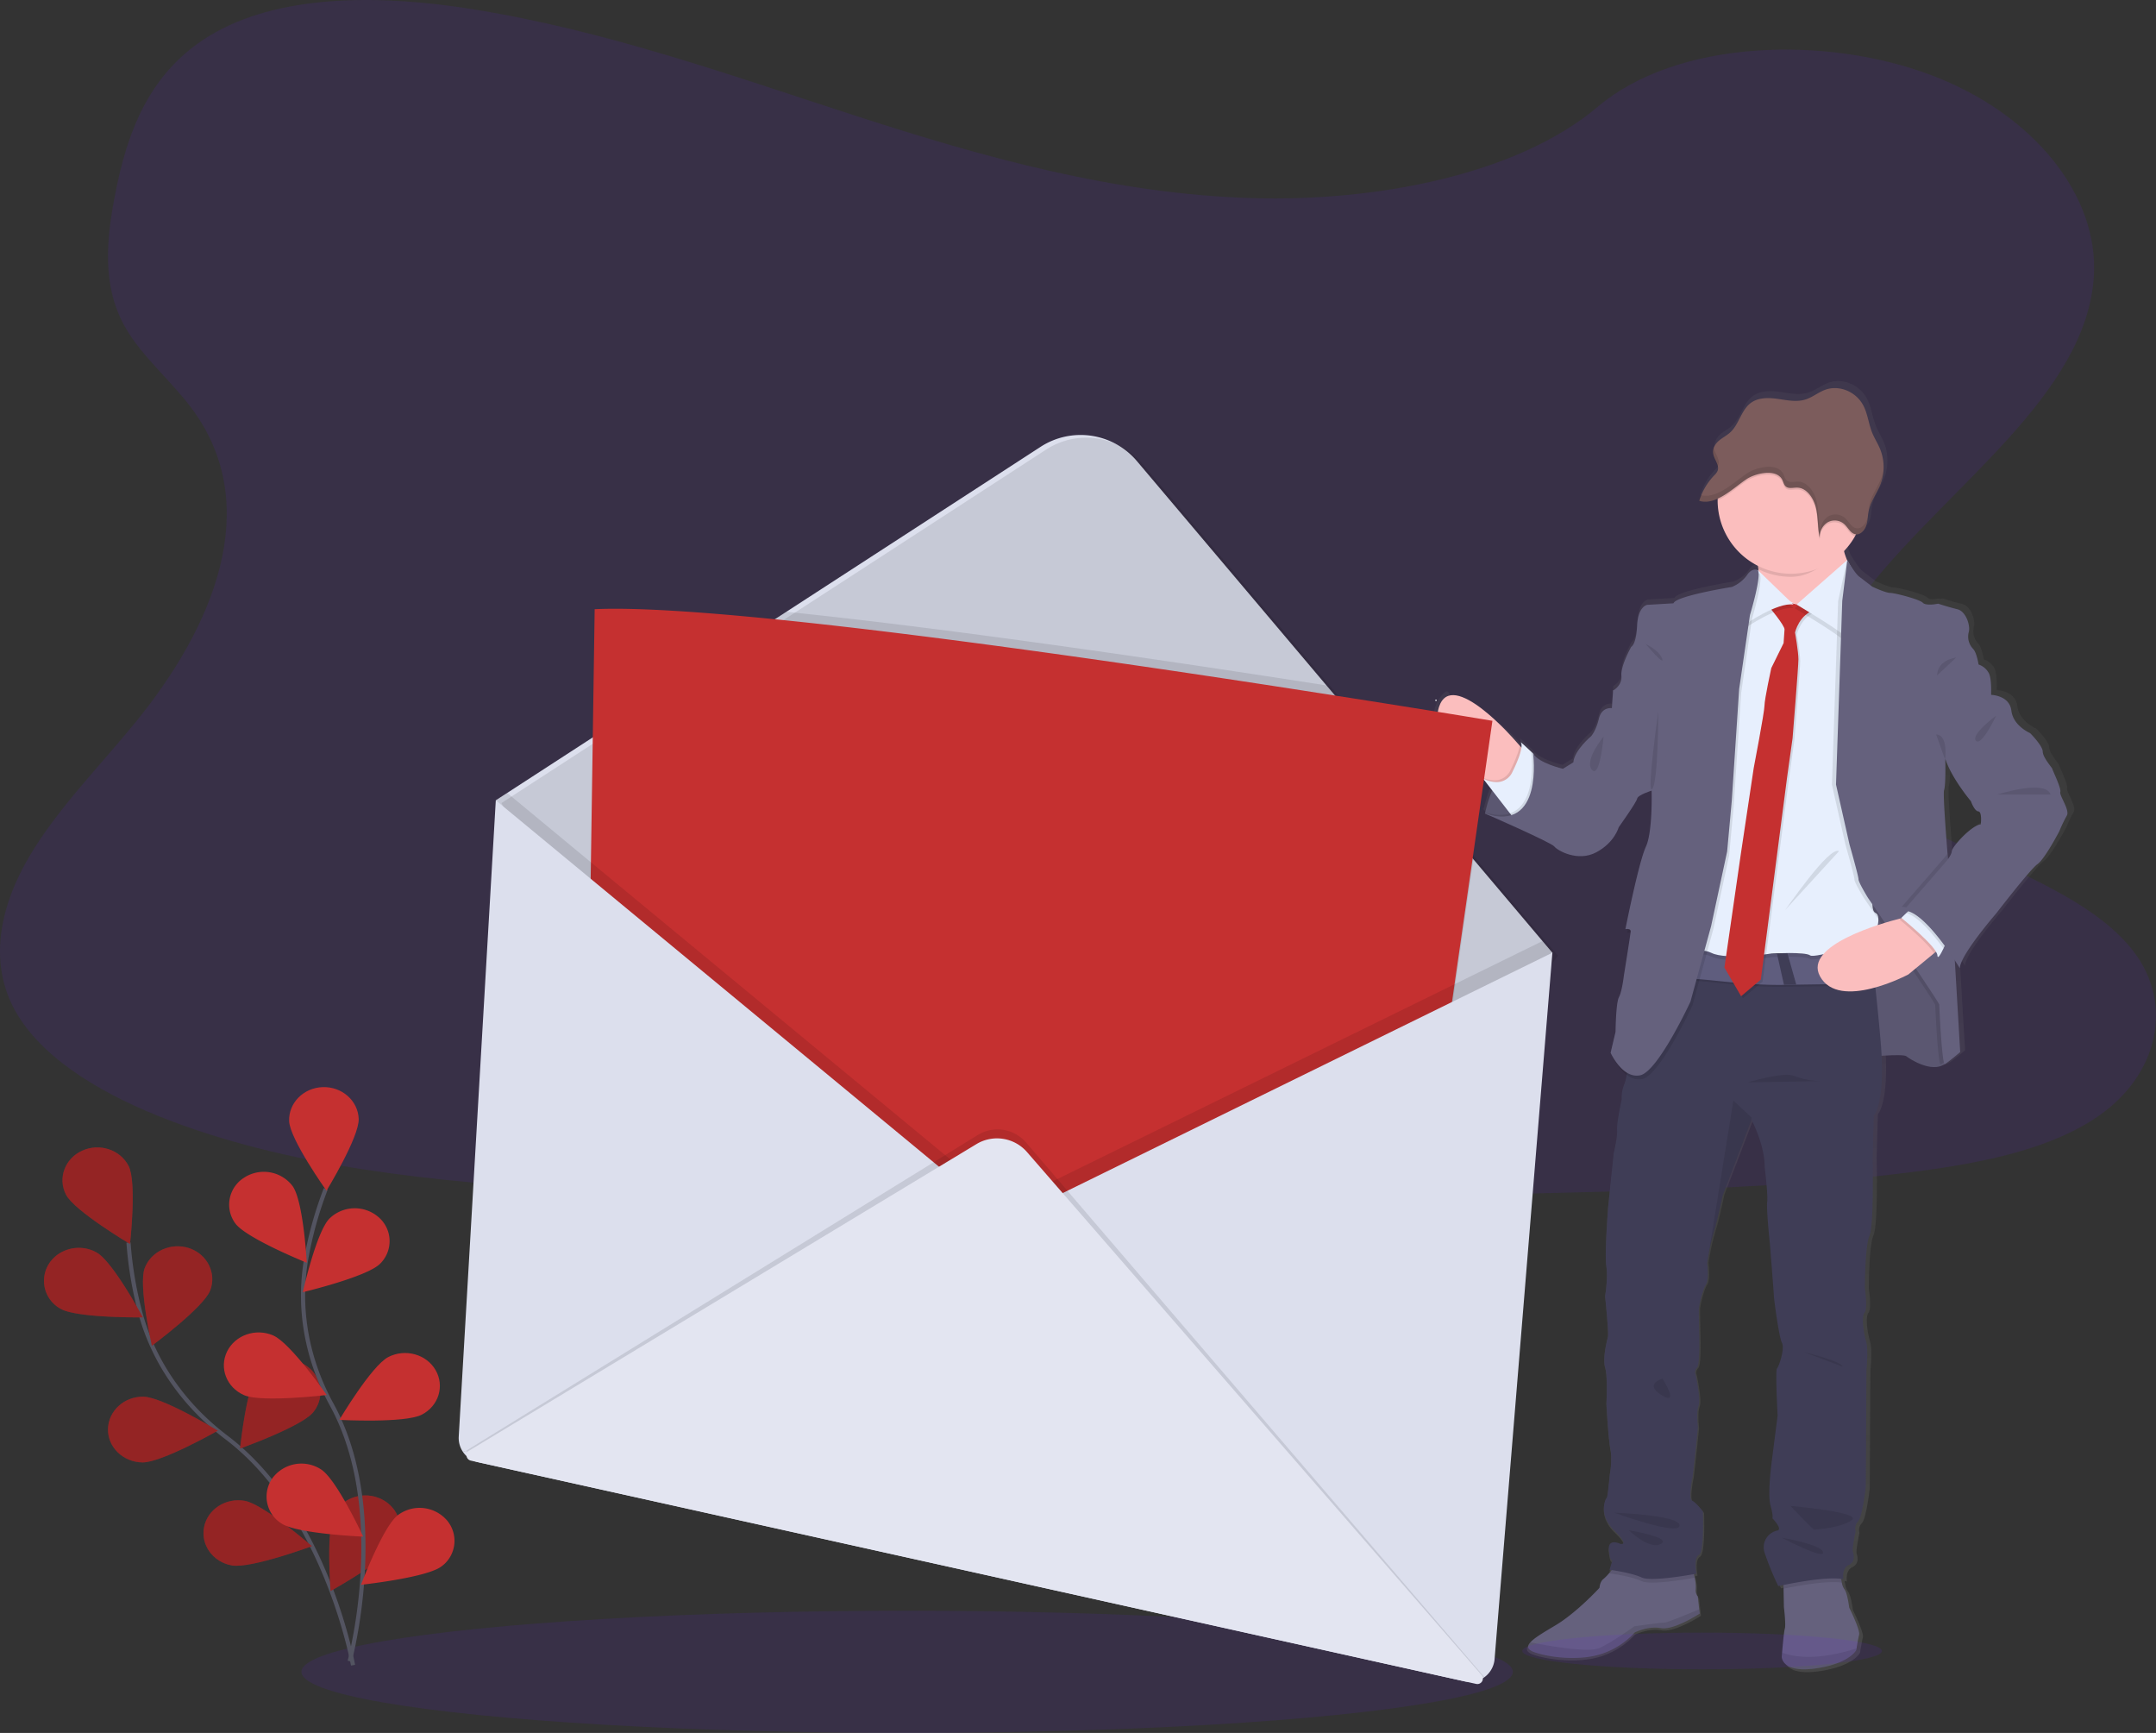<svg id="_94c1f45f-2d92-458e-bbfe-f6c69da92e14" data-name="94c1f45f-2d92-458e-bbfe-f6c69da92e14" xmlns="http://www.w3.org/2000/svg" xmlns:xlink="http://www.w3.org/1999/xlink" viewBox="0 0 1034.91 831.62"><rect x="0" y="0" width="1034.91" height="831.62" fill="#333333" stroke="none"/><defs><style>.cls-1{fill:#6415ff;}.cls-1,.cls-4,.cls-7{isolation:isolate;}.cls-1,.cls-13,.cls-7{opacity:0.1;}.cls-2{fill:none;stroke:#535461;stroke-miterlimit:10;stroke-width:2px;}.cls-3{fill:#c53030;}.cls-4{opacity:0.25;}.cls-5{fill:url(#linear-gradient);}.cls-6{fill:#65617d;}.cls-8{fill:#fbbebe;}.cls-9{fill:#e7effd;}.cls-10{fill:#3f3d56;}.cls-11{fill:#5f5d7e;}.cls-12{fill:#7c5c5c;}.cls-14{fill:#e6e8ec;}.cls-15{fill:#dcdfed;}.cls-16{fill:#e3e5f1;}</style><linearGradient id="linear-gradient" x1="924.45" y1="-4.65" x2="924.45" y2="614.95" gradientTransform="matrix(1, 0, 0, -1, -82.53, 797.8)" gradientUnits="userSpaceOnUse"><stop offset="0" stop-color="gray" stop-opacity="0.25"/><stop offset="0.54" stop-color="gray" stop-opacity="0.12"/><stop offset="1" stop-color="gray" stop-opacity="0.1"/></linearGradient></defs><path class="cls-1" d="M601.31,95.07C535,93.16,471.77,75.32,411.47,55.8S291.31,14.69,226.55,4.35c-41.65-6.65-89.28-7.59-122.84,11C71.41,33.24,61,64.13,55.37,92.8c-4.23,21.56-6.71,44.26,4.86,64.44,8,14,22.29,25.79,32.15,39.21,34.3,46.71,10.06,104.3-27.12,149.9-17.44,21.39-37.67,41.8-51.13,64.57S-5.53,459.8,6.22,483c11.67,23,39.48,40.31,69.61,52.48,61.19,24.7,133.3,31.77,203.61,35.78,155.64,8.86,312.12,5,468.18,1.18,57.75-1.42,115.76-2.86,172.58-10.3,31.55-4.13,64.12-10.68,87-26.5,29.08-20.08,36.28-54.09,16.8-79.27-32.68-42.24-123-52.73-145.89-98.06-12.58-24.95.34-52.75,18.61-75.89,39.2-49.64,104.91-93.19,108.37-149.93,2.37-39-29.21-78-78.05-96.44-51.19-19.33-122.18-16.9-160,15.1C728.23,84.09,659.89,96.8,601.31,95.07Z" transform="translate(-0.01 0.01)"/><ellipse class="cls-1" cx="435.44" cy="802.3" rx="290.75" ry="29.32"/><path class="cls-2" d="M169.47,799.11S156.57,726,108.69,689.8C88.6,674.6,73.9,653.93,67.48,630.39a179,179,0,0,1-5.78-34.1" transform="translate(-0.01 0.01)"/><path class="cls-3" d="M31.68,573.29c4,7.83,30.73,23.68,30.73,23.68s3.36-29.61-.67-37.45-14-11.11-22.32-7.31S27.65,565.45,31.68,573.29Z" transform="translate(-0.01 0.01)"/><path class="cls-3" d="M29.13,628.08c7.9,4.51,39.44,4.11,39.44,4.11s-14.23-26.58-22.1-31.09S28.31,599,23.53,606.42A15.27,15.27,0,0,0,29.13,628.08Z" transform="translate(-0.01 0.01)"/><path class="cls-3" d="M68.34,701.8c9.22.13,36.23-15.25,36.23-15.25s-26.49-16.16-35.72-16.3-16.82,6.82-17,15.53S59.11,701.64,68.34,701.8Z" transform="translate(-0.01 0.01)"/><path class="cls-3" d="M111.3,751.23c9.06,1.61,38.44-9.25,38.44-9.25s-23.22-20.18-32.27-21.76-17.8,4-19.5,12.6S102.23,749.63,111.3,751.23Z" transform="translate(-0.01 0.01)"/><path class="cls-3" d="M100.91,619.25c-3.15,8.19-28,26.55-28,26.55s-6.58-29.12-3.43-37.31S82.22,596.07,90.89,599,104.06,611.07,100.91,619.25Z" transform="translate(-0.01 0.01)"/><path class="cls-3" d="M150.38,677.69c-5.6,6.93-35.12,17.43-35.12,17.43s3-29.65,8.56-36.57a17.38,17.38,0,0,1,23.42-3,15.2,15.2,0,0,1,3.89,21.14C150.89,677,150.64,677.37,150.38,677.69Z" transform="translate(-0.01 0.01)"/><path class="cls-3" d="M190.2,740.72c-4.28,7.72-31.49,22.78-31.49,22.78s-2.39-29.69,1.89-37.41,14.37-10.7,22.55-6.66S194.47,733,190.2,740.72Z" transform="translate(-0.01 0.01)"/><path class="cls-4" d="M31.68,573.29c4,7.83,30.73,23.68,30.73,23.68s3.36-29.61-.67-37.45-14-11.11-22.32-7.31S27.65,565.45,31.68,573.29Z" transform="translate(-0.01 0.01)"/><path class="cls-4" d="M29.13,628.08c7.9,4.51,39.44,4.11,39.44,4.11s-14.23-26.58-22.1-31.09S28.31,599,23.53,606.42A15.27,15.27,0,0,0,29.13,628.08Z" transform="translate(-0.01 0.01)"/><path class="cls-4" d="M68.34,701.8c9.22.13,36.23-15.25,36.23-15.25s-26.49-16.16-35.72-16.3-16.82,6.82-17,15.53S59.11,701.64,68.34,701.8Z" transform="translate(-0.01 0.01)"/><path class="cls-4" d="M111.3,751.23c9.06,1.61,38.44-9.25,38.44-9.25s-23.22-20.18-32.27-21.76-17.8,4-19.5,12.6S102.23,749.63,111.3,751.23Z" transform="translate(-0.01 0.01)"/><path class="cls-4" d="M100.91,619.25c-3.15,8.19-28,26.55-28,26.55s-6.58-29.12-3.43-37.31S82.22,596.07,90.89,599,104.06,611.07,100.91,619.25Z" transform="translate(-0.01 0.01)"/><path class="cls-4" d="M150.38,677.69c-5.6,6.93-35.12,17.43-35.12,17.43s3-29.65,8.56-36.57a17.38,17.38,0,0,1,23.42-3,15.2,15.2,0,0,1,3.89,21.14C150.89,677,150.64,677.37,150.38,677.69Z" transform="translate(-0.01 0.01)"/><path class="cls-4" d="M190.2,740.72c-4.28,7.72-31.49,22.78-31.49,22.78s-2.39-29.69,1.89-37.41,14.37-10.7,22.55-6.66S194.47,733,190.2,740.72Z" transform="translate(-0.01 0.01)"/><path class="cls-2" d="M167.85,797.19s19.57-71.76-8.65-123.2c-11.84-21.58-16.41-46.1-12.17-70.08a180.64,180.64,0,0,1,9.35-33.38" transform="translate(-0.01 0.01)"/><path class="cls-3" d="M138.8,538c.32,8.7,17.93,33.41,17.93,33.41s15.78-25.79,15.46-34.5-8.05-15.52-17.27-15.22S138.47,529.31,138.8,538Z" transform="translate(-0.01 0.01)"/><path class="cls-3" d="M113,587.14c5.28,7.14,34.28,18.84,34.28,18.84s-1.6-29.74-6.88-36.89a17.35,17.35,0,0,0-23.26-3.91,15.24,15.24,0,0,0-4.8,21Q112.62,586.67,113,587.14Z" transform="translate(-0.01 0.01)"/><path class="cls-3" d="M117.16,669.51c8.38,3.65,39.68-.07,39.68-.07s-17.29-24.92-25.67-28.57-18.3-.2-22.17,7.71S108.79,665.86,117.16,669.51Z" transform="translate(-0.01 0.01)"/><path class="cls-3" d="M135.21,731.16c7.61,4.94,39.12,6.25,39.12,6.25s-12.58-27.31-20.18-32.24a17.32,17.32,0,0,0-23.23,4,15.24,15.24,0,0,0,3.25,21.29C134.51,730.71,134.85,730.94,135.21,731.16Z" transform="translate(-0.01 0.01)"/><path class="cls-3" d="M182.37,606.53c-6.4,6.28-37,13.57-37,13.57s6.49-29.15,12.88-35.43a17.42,17.42,0,0,1,23.63-.44,15.16,15.16,0,0,1,1.35,21.4C183,605.94,182.67,606.24,182.37,606.53Z" transform="translate(-0.01 0.01)"/><path class="cls-3" d="M202.47,678.88c-8.09,4.19-39.58,2.5-39.58,2.5s15.43-26,23.52-30.16,18.25-1.39,22.68,6.25S210.6,674.69,202.47,678.88Z" transform="translate(-0.01 0.01)"/><path class="cls-3" d="M211.86,751.74c-7.23,5.42-38.57,8.78-38.57,8.78s10.56-28.07,17.79-33.49a17.38,17.38,0,0,1,23.47,2.55A15.19,15.19,0,0,1,212.82,751Q212.36,751.38,211.86,751.74Z" transform="translate(-0.01 0.01)"/><path class="cls-5" d="M992.21,378.16c.6-1.64-3.9-10.73-3.9-11.18s-4.65-5.52-4.65-8.35-6.16-8.94-6.16-8.94-8.25-3.43-9.15-10.88-9.89-7.61-9.91-7.61h0s0-.68.06-1.71c0-2.32-.07-6.46-1.11-8.72a8.86,8.86,0,0,0-5.11-4.33s-.9-5.81-2.7-7.6a8.58,8.58,0,0,1-2.11-8c.9-2.83-1.2-10-5.56-11s-9.3-2.68-9.3-2.68-.49.09-1.2.19l-.6-.19a27.82,27.82,0,0,1-3.16.39,3.89,3.89,0,0,1-2.54-.84c-1.51-1.64-13.67-4.77-15.92-4.77s-8.71-3-8.71-3L894,274c-1.81-1.38-5.16-7-5.65-7.79l-.06-.11h0a27.12,27.12,0,0,1-1.36-3.92h0a35.35,35.35,0,0,0,5.58-7.67c.16-.29.3-.59.44-.88a3.73,3.73,0,0,0,1-.16,1.25,1.25,0,0,0,.39-.15,6.55,6.55,0,0,0,3.19-3.81h0a9.73,9.73,0,0,0,.29-1,.6.6,0,0,1,.07-.34,3,3,0,0,0,.14-.68c0-.23,0-.26.07-.38s.07-.45.1-.68a1.45,1.45,0,0,0,0-.37,6,6,0,0,1,.11-.85h0a30.28,30.28,0,0,1,.47-3.15h0c.9-4,3.33-7.46,5.06-11.2h0c.25-.53.48-1.08.69-1.63s.42-1.2.59-1.81l.15-.56c.11-.44.21-.89.3-1.34a4.21,4.21,0,0,1,.11-.6c.1-.62.19-1.24.24-1.87a23.26,23.26,0,0,0-1.49-10.51c-1.13-2.8-2.8-5.32-3.94-8.12-1.73-4.24-2.18-9-4.29-13.08-3.53-6.78-11.85-10.17-18.69-7.62-3.27,1.21-6.1,3.57-9.41,4.63-4.44,1.41-9.18.35-13.77-.29s-9.67-.69-13.36,2.31c-4.25,3.45-5.42,9.94-9.41,13.73-1.67,1.59-3.76,2.61-5.53,4.08A9,9,0,0,0,823.3,212a1.31,1.31,0,0,1-.1.32c0,.11-.07.25-.1.38s-.06.3-.08.45a1.58,1.58,0,0,0,0,.31,5.34,5.34,0,0,0,0,.8h0a6.54,6.54,0,0,0,.13.75v.21a5.24,5.24,0,0,0,.19.62v.12c.08.23.17.45.26.68l.15.34.12.28a17.26,17.26,0,0,1,1.39,3.46,3.89,3.89,0,0,1-.13,2.29,7,7,0,0,1-1.67,2.18A31,31,0,0,0,816.69,236c-.17.46-.34.92-.49,1.4h0l.21.05a8.52,8.52,0,0,0,1.31.29c.25,0,.5.06.76.08a12.06,12.06,0,0,0,3.06-.24c.25,0,.51-.11.76-.18a19,19,0,0,0,3-1.11v1.42A35.47,35.47,0,0,0,845,269.41a9.47,9.47,0,0,0,.13,1c0,.35.07.54.1.81l-.4-.39s-2.71-1.34-5.26,2.53-7.35,5.67-7.35,5.67-27.32,4.32-28.37,7.9l-12.76.74s-4.51.6-5,10S783.23,308,783.23,308s-5.25,9.24-4.8,14-4,7.16-4,7.16l-.6,8.49s-5-.74-6.31,5.07-3.75,8.5-3.75,8.5-8.26,6.86-8.71,12.67L750,367s-11.86-2.68-14.56-7.45l-.83-.78a.75.75,0,0,1-.07-.12v.06c-1.78-1.68-5.54-5.18-5-4.38a3.62,3.62,0,0,1,.24,2.4l-.88-1-2.36-2.62s-19.17-18-30.43-19.38h0c-.15-.29-.87-3.12-2.79-1.35a15.65,15.65,0,0,0-1,22.11,12.32,12.32,0,0,0,.88.89l18,16.77.46.34,3.86,5c-.65,1.56-1.2,3.07-1.65,4.45a.19.19,0,0,1,0,.13c-.09.3-.19.58-.28.86l-.09.3c-.08.28-.17.56-.25.82s-.09.33-.14.49,0,.19-.08.28c-.42,1.5-.7,2.65-.84,3.29l-1-.31,1,.42v.16l-.06.31.92.4c5.26,2.29,31.51,13.8,32.86,15.55,1.5,1.93,11.4,7.6,20.41,2.83s11-12.08,11-12.08,8.7-12.07,9-13.86,7.06-3.88,7.06-3.88.6,20-2.85,27.28-9.91,39.66-9.91,39.66a5,5,0,0,1,1.28-.08c-.24,1.17-.38,1.87-.38,1.87a4.25,4.25,0,0,1,1.59,0c-.48,3.68-3.24,20.76-3.24,20.76s-.9,7.75-2.4,10.43-1.65,16.7-1.65,16.7l-2.4,10.13a19.35,19.35,0,0,0,.91,1.75h0s2.58,5.72,6.91,8.93a18.24,18.24,0,0,1-1.21,4.64,16.07,16.07,0,0,0-1.2,7.15s-2.55,11.48-2.25,14.76-1.65,11.33-1.65,11.33L772,578.8s-1.8,22.51-.9,28.63-.61,14.45-.61,14.45,1.8,17.74,1.35,19.68-2.7,10.28-1.35,14.91.61,17.29.61,17.29.9,16.69,1.94,22.06-.3,12.23-.3,12.23-1,11.47-1.5,11.47-4.35,7.9,3.6,15.66,3,6.55,3,6.55-6.3-3.13-5.56,3.28c.72,6.1,1.71,4.51,1.8,4.34l-1.5,4.9,1,.15-.87,1a22.84,22.84,0,0,1-3,3.14c-1.81,1.34-2,4.32-2,4.32s-11.1,12.08-21.46,18.19c-5.45,3.22-10.15,5.94-12.2,8.19-1.85,2-1.55,3.66,2.29,4.93,8.11,2.68,22.36,4,32.57.6a38,38,0,0,0,15.91-10.29s6.46-3.28,12.77-2.09,18.91-7,18.91-7l-.23-2.12-.67-6.09a4.78,4.78,0,0,1-1.05-3.72,19.34,19.34,0,0,0-.53-5.36c-.1-.59-.22-1.18-.33-1.73l1.15-.21s-1.49-7.61,1.21-9.1,1.94-21,1.94-21-3.44-4.47-5.25-5.21-.15-10,.16-11.19,2.7-24.3,2.7-24.3-.9-7.3.3-10.43-1.44-15.13-1.44-15.13-.9-1.49.76-3.28,1-17.74,1-17.74-.14-8-.14-10.14,1.8-9.69,3.45-12.22.6-10.44.6-10.44h0l.09-.59a5.93,5.93,0,0,1,.14-.85l.13-.79a111.33,111.33,0,0,1,3-13c2-6.26,4.2-17.29,4.2-17.29l14-36.4.16-.43s6.45,11.93,6.45,23c0,0,1.65,13.27,1.2,16.85s1.33,20.33,1.33,20.33,2,24.15,2,25.2,2.4,19.68,3.91,22.51-1.51,11.48-2.41,12.37.3,22.81.3,22.81-2.25,17.29-2.7,20.87-2.25,17.3-.75,22.66.9,6.11.9,6.11,5.41,5.52,2.25,6a8.25,8.25,0,0,0-6.3,9.82,7.83,7.83,0,0,0,.3,1.05,139.48,139.48,0,0,0,6.61,16s.93-.21,2.48-.52v1.77l.18,8.88s1,8.5.45,10.44c-.44,1.42-1,8.1-1.33,11.59-.11,1.27-.17,2.12-.17,2.12s0,7.9,16.66,5.52,19.66-8.94,19.66-8.94a4,4,0,0,1,.12-.82c.25-1.51.79-4.71,1.23-6.49.6-2.39-4.8-13.12-4.8-13.12s-.9-7.3-2.41-8.94a7.88,7.88,0,0,1-1.2-3.13c-.14-.6-.26-1.23-.36-1.84a10.78,10.78,0,0,1,1.11.2s-.9-5.22,2.56-6.86,2.55-5.06,2.1-6.56,1.35-9.84,1.35-9.84a4.86,4.86,0,0,1,1.2-4.76c2.11-2.1,3.75-16.7,3.75-16.7l.3-56.35s1.06-10-.14-14-2.41-11.77-.76-13.86.15-11.77.15-11.77,0-20.43,2.26-25.49,1.5-37.12,1.5-37.12l.59-21s4.91-4.64,3.75-28.83c5.23-.33,11.13-.52,12,.2,1.65,1.35,12.31,8.2,18.61,3.88,1.35-.6,7.5-5.81,7.5-5.81l-2.64-44.7c1.65,2.49,2.65,4.15,2.65,4.15,0-6.26,17.71-26.54,17.71-26.54s16.51-21.31,20.11-23.85,10.66-15.95,10.66-15.95a63.93,63.93,0,0,1,3.61-7.45C997,387,991.61,379.8,992.21,378.16ZM953.47,393.8c-4.5.45-14,10.74-14.11,13a9.07,9.07,0,0,1-2,4c-.07-.9-.15-1.82-.22-2.75-1.06-13.17-2.21-29.22-1.69-30.78.91-2.68.6-14.75.6-14.75h0l.16-.23c3,9.35,12.43,20.38,12.43,20.38s1.65,4.77,3.6,4.92S953.47,393.8,953.47,393.8Z" transform="translate(-0.01 0.01)"/><path class="cls-6" d="M712.81,390.41s5.47-28.7,23.08-28.85L748.76,388,740.18,394S721.54,394.55,712.81,390.41Z" transform="translate(-0.01 0.01)"/><path class="cls-7" d="M748.76,388,740.18,394s-13.12.42-22.5-1.89a27.16,27.16,0,0,1-4.87-1.66,1.64,1.64,0,0,1,.1-.46v-.11a64.83,64.83,0,0,1,3.33-10.54c.55-1.29,1.16-2.62,1.82-3.95,2.58-5,6.2-9.82,11.16-12.23a15.16,15.16,0,0,1,5.87-1.53h.78l.28.59,4.35,8.94Z" transform="translate(-0.01 0.01)"/><path class="cls-6" d="M894.92,507.28s18.5-1.77,20.12-.44,12.13,8.13,18.35,3.84,2.07-19.23,2.07-19.82-.59-21.75-.59-21.75l-11.1-14.94L909.87,428l-28.4-2.82.74,41.58-.15,21.3Z" transform="translate(-0.01 0.01)"/><path class="cls-7" d="M894.92,507.28s18.5-1.77,20.12-.44,12.13,8.13,18.35,3.84,2.07-19.23,2.07-19.82-.59-21.75-.59-21.75l-11.1-14.94L909.87,428l-28.4-2.82.74,41.58-.15,21.3Z" transform="translate(-0.01 0.01)"/><path class="cls-8" d="M732.19,360.8s-1.48,18.05-12.72,18.34c0,0-3.19-1.92-7.48-5.12-9.88-7.39-25.55-21.6-21.22-34.82,6.21-18.93,36.39,16,36.39,16l2.31,2.6Z" transform="translate(-0.01 0.01)"/><path class="cls-7" d="M732.19,360.8s-1.48,18.05-12.72,18.34c0,0-3.19-1.92-7.48-5.12l-1-1.23a14.89,14.89,0,0,0,6.16,1.66,8.32,8.32,0,0,0,8-5.07,64,64,0,0,0,3.11-7.16,20.57,20.57,0,0,0,1.16-4.42Z" transform="translate(-0.01 0.01)"/><path class="cls-9" d="M727.31,393.52l-2.53-3.26-8.52-11-4.34-5.61a14.59,14.59,0,0,0,6.16,1.66,8.24,8.24,0,0,0,8-5.06,64.94,64.94,0,0,0,3.11-7.17c1.4-4,1.38-6,.88-6.73s3.14,2.68,4.89,4.34l.06.06.82.77.3.6,4.29,8.57v.36C740.85,373.8,742.3,391.07,727.31,393.52Z" transform="translate(-0.01 0.01)"/><path class="cls-6" d="M815.93,774.31s-12.43,8.14-18.64,7-12.58,2.08-12.58,2.08A37.41,37.41,0,0,1,769,793.6c-10,3.4-24.1,2.06-32.09-.6-3.78-1.26-4.09-2.88-2.27-4.89,2-2.24,6.66-4.93,12-8.13,10.21-6.06,21.15-18,21.15-18s.15-3,1.93-4.28a22.69,22.69,0,0,0,3-3.12c1.59-1.88,3.08-3.84,3.08-3.84l36.56,1.06s.62,2.63,1.11,5.32a19.11,19.11,0,0,1,.51,5.33,4.8,4.8,0,0,0,1,3.69l.66,6Z" transform="translate(-0.01 0.01)"/><path class="cls-6" d="M892.41,784.52c-.44,1.77-1,4.94-1.21,6.43l-.13.82s-3,6.51-19.37,8.88-16.42-5.48-16.42-5.48.06-.84.16-2.11c.29-3.46.88-10.09,1.32-11.5.58-1.92-.45-10.36-.45-10.36l-.17-8.81-.13-6.12,27.23-2.82a49.42,49.42,0,0,0,.88,6.06,7.77,7.77,0,0,0,1.19,3.11c1.48,1.63,2.36,8.88,2.36,8.88S893,782.15,892.41,784.52Z" transform="translate(-0.01 0.01)"/><path class="cls-7" d="M812.38,751.8s.62,2.63,1.11,5.32c-4,.73-21.21,3.72-25.52,1.63-4.89-2.37-15.39-3.7-15.39-3.7l.17-.6c1.59-1.88,3.08-3.84,3.08-3.84Z" transform="translate(-0.01 0.01)"/><path class="cls-7" d="M884.12,759.51c-6.9-1.17-22,1.66-28,2.88l-.13-6.12,27.23-2.82A47.61,47.61,0,0,0,884.12,759.51Z" transform="translate(-0.01 0.01)"/><path class="cls-10" d="M899.47,535.24l-.59,20.86s.74,31.81-1.48,36.84-2.22,25.3-2.22,25.3,1.48,9.61-.15,11.68-.44,9.76.74,13.76.15,13.91.15,13.91l-.3,55.92S894,728,891.92,730.08a4.85,4.85,0,0,0-1.18,4.73s-1.77,8.28-1.33,9.77,1.33,4.88-2.07,6.5-2.52,6.81-2.52,6.81c-8.13-1.93-31.21,3.26-31.21,3.26a139,139,0,0,1-6.51-15.84,8.19,8.19,0,0,1,4.9-10.49,9.15,9.15,0,0,1,1-.3c3.1-.45-2.22-5.92-2.22-5.92s.59-.74-.89-6.06.29-19,.74-22.5l2.66-20.71s-1.18-21.74-.29-22.63,3.84-9.47,2.37-12.28-3.86-21.3-3.86-22.34-1.91-25-1.91-25-1.78-16.72-1.33-20.27-1.19-16.71-1.19-16.71c0-11-6.36-22.79-6.36-22.79l-.16.43-13.71,36.12s-2.22,10.94-4.14,17.15a112.56,112.56,0,0,0-2.89,12.85l-.13.79a5,5,0,0,1-.13.83l-.09.6h0s1,7.84-.6,10.36-3.4,10.06-3.4,12.13.15,10.06.15,10.06.59,15.83-1,17.61-.75,3.25-.75,3.25,2.66,12,1.48,15.09-.29,10.35-.29,10.35-2.37,22.94-2.66,24.12-1.93,10.36-.15,11.1,5.17,5.17,5.17,5.17.75,19.39-1.92,20.86-1.19,9-1.19,9S792.89,759.32,788,757s-15.39-3.7-15.39-3.7l1.47-4.86c-.09.17-1.07,1.75-1.77-4.31-.73-6.36,5.48-3.26,5.48-3.26s4.88,1.19-3-6.5-4-15.54-3.55-15.54,1.49-11.38,1.49-11.38,1.33-6.81.29-12.14-1.92-21.9-1.92-21.9.74-12.57-.59-17.15.88-12.88,1.33-14.8-1.38-19.48-1.38-19.48,1.48-8.28.59-14.34.89-28.41.89-28.41l2.66-25.74s1.92-8,1.63-11.25,2.23-14.64,2.23-14.64a16,16,0,0,1,1.18-7.1c1.48-3,2.07-12.72,2.07-12.72l14.21-32.55,7-28.7,93.93-.89s.35,2.49.92,7,1.37,11.21,2.26,19.48c.82,7.51,1.72,16.34,2.59,26.17C905.47,529.62,899.47,535.24,899.47,535.24Z" transform="translate(-0.01 0.01)"/><path class="cls-8" d="M890.78,276.2l-21.9,23.38s-28.1-11.25-25.14-15.09c1.14-1.49,1-6.19.3-11.37-1-8.2-3.26-17.63-3.26-17.63s49.11-8,45,.29c-1.51,3-1.25,6.56-.31,9.83A36.94,36.94,0,0,0,890.78,276.2Z" transform="translate(-0.01 0.01)"/><path class="cls-7" d="M885.75,255.8c-1.51,3-2.23,3.32-1.29,6.59-6.42,6.87-14.59,14.41-24.75,14.41A35.06,35.06,0,0,1,844,273.13c-1-8.2-3.26-17.63-3.26-17.63S889.89,247.5,885.75,255.8Z" transform="translate(-0.01 0.01)"/><path class="cls-8" d="M894.93,240.69a35.22,35.22,0,0,1-70.43,0v-.5a35.21,35.21,0,0,1,70.42.5h0Z" transform="translate(-0.01 0.01)"/><path class="cls-7" d="M900,473c-4.66,0-20.19.17-37.55.44h-.21l-5.73.1h-.18c-20.58.33-40.87-3.69-49-2.93-17.3,1.62,6.22-16,6.22-16a145,145,0,0,0,39.43,4l5-.26c15.72-.89,31.53-2.37,39.79-4.85C898.34,458.06,899.13,464.71,900,473Z" transform="translate(-0.01 0.01)"/><path class="cls-11" d="M900,472.09c-4.66,0-20.19.17-37.55.44h-.21l-5.73.1h-.18c-20.58.33-40.87-3.69-49-2.93-17.3,1.63,6.22-16,6.22-16a145,145,0,0,0,39.43,4l5-.26c15.72-.89,31.53-2.37,39.79-4.84C898.34,457.18,899.13,463.8,900,472.09Z" transform="translate(-0.01 0.01)"/><path class="cls-7" d="M850.25,286,823,298.69,802,461.12s12.42-5.62,19.53-2.07,29,.3,29,.3,16-.89,18.35.89,30.16-7.44,30.16-7.44,5-11.24,1.18-13,1.22-19.21,1.22-19.21l-2.4-117.17-4.74-15.09-12.72-7.69-13,10.35-6.21.89Z" transform="translate(-0.01 0.01)"/><path class="cls-9" d="M850.25,284.19,823,296.91,802,459.35s12.42-5.62,19.53-2.07,29,.29,29,.29,16-.88,18.35.89,30.18-7.4,30.18-7.4,5-11.24,1.18-13,1.2-19.26,1.2-19.26l-2.4-117.16-4.74-15.08-12.72-7.7-13,10.36-6.21.89Z" transform="translate(-0.01 0.01)"/><path class="cls-7" d="M849.8,291.73s7.84,9.32,7.7,11.25-.45,6.51-.45,6.51l-5.92,12s-3.25,14.94-3.25,18.05-5.18,30-5.18,30L836.47,411l-7.84,54.3,8,13.75,9.46-8,12.58-96.76,2.66-19.08s2.81-34.32,2.81-37.87-1.62-12.87-1.62-12.87,1.92-8.88,9.91-11-.59-.45-.59-.45l-4.59-3.69-4,1.62S852.17,287.59,849.8,291.73Z" transform="translate(-0.01 0.01)"/><path class="cls-3" d="M848.91,290.85s7.85,9.32,7.7,11.24-.45,6.51-.45,6.51l-5.91,12s-3.26,14.94-3.26,18-5.18,30-5.18,30l-6.21,41.42-7.84,54.3,8,13.76,9.47-8,12.57-96.75,2.67-19.07s2.81-34.32,2.81-37.87-1.62-12.87-1.62-12.87,1.92-8.88,9.91-10.95-.59-.44-.59-.44l-4.59-3.7-4,1.63S851.28,286.7,848.91,290.85Z" transform="translate(-0.01 0.01)"/><path class="cls-7" d="M843.74,275.31s-1.19.89-1.48,6.81-4.44,19.23-4.44,19.23,15.39-10.65,23.08-9.47Z" transform="translate(-0.01 0.01)"/><path class="cls-9" d="M843.74,273.54s-1.19.88-1.48,6.8-4.44,19.23-4.44,19.23,15.39-10.65,23.08-9.46Z" transform="translate(-0.01 0.01)"/><path class="cls-7" d="M885.75,270.58l-24.28,21.3S881.89,304,884.55,307s5.32-29,5.32-29Z" transform="translate(-0.01 0.01)"/><path class="cls-9" d="M886.64,268.8l-24.26,21.31s20.41,12.13,23.09,15.09,5.32-29,5.32-29Z" transform="translate(-0.01 0.01)"/><path class="cls-7" d="M844.62,275.31s-2.66-1.33-5.17,2.52a16.78,16.78,0,0,1-7.25,5.62s-26.93,4.29-28,7.84l-12.58.74s-4.44.59-4.88,9.91-2.81,10.21-2.81,10.21-5.18,9.17-4.73,13.9-4,7.11-4,7.11l18.49,48.08s.6,19.82-2.81,27.07-9.76,39.35-9.76,39.35,2.66-.59,2.51,1.18S780.47,470,780.47,470s-.89,7.69-2.37,10.36-1.63,16.56-1.63,16.56L774.11,507s5.62,12.58,14.2,10.8,24.11-35.35,24.11-35.35l9.92-36.25,7.69-35.8,2.22-24.26,3.55-53.7L841,296.91S846.7,277.8,844.62,275.31Z" transform="translate(-0.01 0.01)"/><path class="cls-6" d="M843.74,273.54s-2.67-1.33-5.18,2.51a16.78,16.78,0,0,1-7.25,5.62s-26.92,4.29-28,7.84l-12.58.74s-4.43.6-4.88,9.92-2.81,10.2-2.81,10.2-5.18,9.18-4.73,13.91-4,7.1-4,7.1l18.5,48.08s.59,19.82-2.81,27.07-9.77,39.36-9.77,39.36,2.66-.6,2.52,1.18-3.26,21.15-3.26,21.15-.89,7.7-2.37,10.36-1.62,16.57-1.62,16.57l-2.37,10.06s5.62,12.57,14.2,10.8,24.14-35.36,24.14-35.36l9.91-36.24,7.69-35.8,2.22-24.27,3.55-53.7,5.18-35.5S845.81,276.05,843.74,273.54Z" transform="translate(-0.01 0.01)"/><path class="cls-7" d="M748.76,388,740.18,394s-13.12.42-22.5-1.89L712.91,390l-1-.42,1,.31c5,1.47,8.82,1.44,11.85.42,12.14-4.09,10.8-24.14,10.33-28.67a3.79,3.79,0,0,0-.1-.86v-.06l.07.12a7,7,0,0,0,.56.78c.17.19.35.39.54.58h0l4.29,8.57v.36Z" transform="translate(-0.01 0.01)"/><path class="cls-6" d="M778.47,330.2l-4.15,1.18-.59,8.43s-4.88-.74-6.21,5-3.7,8.44-3.7,8.44-8.14,6.8-8.58,12.57l-5,3.11s-11.69-2.67-14.35-7.4c0,0,5.33,38.17-23.08,28.85,0,0,31.81,13.9,33.29,15.83s11.24,7.54,20.12,2.81S777,397,777,397s8.58-12,8.87-13.76,7-3.85,7-3.85l12.72-30.77Z" transform="translate(-0.01 0.01)"/><path class="cls-7" d="M882.35,288.33l4.29-19.53s1.92,6.36,3.85,7.84l6.36,4.89s6.36,3,8.58,3,14.2,3.11,15.68,4.74,7.4.44,7.4.44,4.88,1.63,9.17,2.66,6.36,8.14,5.47,11a8.54,8.54,0,0,0,2.07,8c1.78,1.78,2.67,7.55,2.67,7.55a8.69,8.69,0,0,1,5,4.29c1.48,3.25,1,10.35,1,10.35l-22,31.07s.29,12-.59,14.65,3.1,47.93,3.1,47.93L939,505s-6.07,5.18-7.4,5.77-2.66-27.51-2.66-28.55S894.76,431,894.76,431s-4.59-7.39-4.59-9-4.29-16.57-4.29-16.57l-6.51-28.85Z" transform="translate(-0.01 0.01)"/><path class="cls-6" d="M955.78,331.8v1.7l-22,31h0s.3,12-.58,14.64c-.52,1.55.61,17.47,1.66,30.55.74,9.43,1.44,17.38,1.44,17.38l2,33,2.63,44.8s-6.06,5.18-7.39,5.77-2.66-27.51-2.66-28.55-34.18-51.18-34.18-51.18-4.59-7.41-4.59-9-4.29-16.57-4.29-16.57l-6.5-28.85,3-88.17,2.42-19.52s3.7,6.37,5.62,7.84l6.36,4.88s6.36,3,8.58,3,14.21,3.1,15.69,4.73,7.39.44,7.39.44,4.88,1.63,9.17,2.66,6.37,8.14,5.48,11a8.49,8.49,0,0,0,2.07,8c1.77,1.77,2.66,7.54,2.66,7.54a8.7,8.7,0,0,1,5,4.3C955.72,325.34,955.82,329.45,955.78,331.8Z" transform="translate(-0.01 0.01)"/><path class="cls-7" d="M775,725.94c.73,0,31.8,1.18,31.21,6.21S775,725.94,775,725.94Z" transform="translate(-0.01 0.01)"/><path class="cls-7" d="M781.9,734.37s20.86,3.4,15.38,6.51S781.9,734.37,781.9,734.37Z" transform="translate(-0.01 0.01)"/><path class="cls-7" d="M859.47,722.68s34.62,3,29.44,6.81-17.46,4.43-18,4.58S859.47,722.68,859.47,722.68Z" transform="translate(-0.01 0.01)"/><path class="cls-7" d="M855.28,737.92s19.23,3.25,19.82,7S855.28,737.92,855.28,737.92Z" transform="translate(-0.01 0.01)"/><path class="cls-7" d="M865.93,648.86s17.6,4.14,18.64,7Z" transform="translate(-0.01 0.01)"/><path class="cls-7" d="M798,661.58s-9.17,2.66-.29,8S798,661.58,798,661.58Z" transform="translate(-0.01 0.01)"/><path class="cls-7" d="M838.71,519.41c1,0,17.16-5.32,22.78-3a37.48,37.48,0,0,0,12.57,2.39Z" transform="translate(-0.01 0.01)"/><path class="cls-7" d="M840.78,536.27l-.16,1.47-13.75,36.12s-2.22,10.94-4.14,17.15a112.56,112.56,0,0,0-2.89,12.85l12.21-75.72Z" transform="translate(-0.01 0.01)"/><path class="cls-10" d="M862.26,472.53l-5.73.1h-.18L853,457.72l5-.27Z" transform="translate(-0.01 0.01)"/><path class="cls-8" d="M932.06,454.47l-3.69,3L916.08,467.6s-33.29,17.76-42.46.89c-8.08-14.86,29.66-25.47,38.75-27.78,1.23-.31,1.93-.47,1.93-.47Z" transform="translate(-0.01 0.01)"/><path class="cls-7" d="M789.89,309s6.51,3,8,7.1S789.89,309,789.89,309Z" transform="translate(-0.01 0.01)"/><path class="cls-7" d="M769.77,353.42s-9.47,11.54-5.62,16S769.77,353.42,769.77,353.42Z" transform="translate(-0.01 0.01)"/><path class="cls-7" d="M939,315.55s-8.88.89-9.17,8.58Z" transform="translate(-0.01 0.01)"/><path class="cls-7" d="M856.76,436.86c.88-.89,21.3-31.07,26-28.4Z" transform="translate(-0.01 0.01)"/><path class="cls-7" d="M894.93,240.69a34.94,34.94,0,0,1-4.17,16.62l-.26-.05c-2.23-.47-3.39-3.07-5.1-4.69a6.93,6.93,0,0,0-8-1.12,8.13,8.13,0,0,0-3.92,7.59c-1.13-4.74-.77-9.77-1.87-14.52s-4.41-9.55-9-9.63c-2,0-4.23.71-5.65-.75-.85-.88-1-2.27-1.66-3.35-3.24-5.24-13.11-2.59-17.14.1s-8.7,7-13.71,9.3a35.21,35.21,0,0,1,70.42.5h0Z" transform="translate(-0.01 0.01)"/><path class="cls-12" d="M855.36,229.91c.64,1.07.81,2.46,1.66,3.34,1.41,1.47,3.7.71,5.65.75,4.54.08,7.85,4.88,9,9.63s.74,9.78,1.87,14.52a8.1,8.1,0,0,1,3.93-7.59,6.93,6.93,0,0,1,8,1.12c1.71,1.62,2.87,4.22,5.1,4.69s4.38-1.67,5.19-4,.75-4.93,1.28-7.37c1-4.61,4-8.4,5.68-12.79a23.17,23.17,0,0,0-.15-16.52c-1.11-2.78-2.76-5.28-3.89-8.05-1.7-4.22-2.14-9-4.22-13-3.48-6.73-11.68-10.09-18.43-7.56-3.21,1.2-6,3.54-9.27,4.59-4.37,1.41-9.05.35-13.57-.28s-9.53-.69-13.17,2.28c-4.19,3.43-5.33,9.87-9.27,13.63-1.65,1.58-3.7,2.59-5.44,4s-3.25,3.63-3,6c.26,3.06,3.26,5.84,2.15,8.68a7.11,7.11,0,0,1-1.64,2.17,30.89,30.89,0,0,0-7.16,12.18c7.91,2.48,16.48-6.25,22.68-10.38C842.26,227.32,852.12,224.66,855.36,229.91Z" transform="translate(-0.01 0.01)"/><path class="cls-7" d="M932.06,454.47l-3.69,3c-3.25-5.4-16.58-16.2-16.58-16.2l.58-.56c1.23-.31,1.93-.47,1.93-.47Z" transform="translate(-0.01 0.01)"/><path class="cls-9" d="M935.61,449s-1.33,3.3-2.69,6.14-2.86,5.44-2.93,3.33c-.15-4.14-17.31-18-17.31-18l2.33-2.26,2.69-2.62Z" transform="translate(-0.01 0.01)"/><path class="cls-7" d="M936.2,427.09l1.95,33c-4.6-7.15-17.22-25.47-25.33-24.88l19.65-22.61a27.39,27.39,0,0,0,2.26-2.89C935.47,419.14,936.2,427.09,936.2,427.09Z" transform="translate(-0.01 0.01)"/><path class="cls-7" d="M935.61,449s-1.33,3.3-2.69,6.14c-5.16-7.07-12.25-15.42-17.91-17l2.69-2.62Z" transform="translate(-0.01 0.01)"/><path class="cls-6" d="M950.4,329.31l5.33,4.14s8.87.15,9.76,7.55,9,10.8,9,10.8,6.06,6.06,6.06,8.87,4.59,7.84,4.59,8.29,4.44,9.47,3.84,11.09,4.74,8.73,3.11,11.39a65.27,65.27,0,0,0-3.55,7.4s-6.95,13.32-10.5,15.83-19.83,23.67-19.83,23.67-17.45,20.12-17.45,26.33c0,0-17-28.4-27.08-27.66l19.68-22.64s3.4-3.69,3.55-5.91,9.47-12.43,13.91-12.87c0,0,.73-6.07-1.19-6.22s-3.55-4.88-3.55-4.88-13-15.38-13.17-25.15S950.4,329.31,950.4,329.31Z" transform="translate(-0.01 0.01)"/><path class="cls-7" d="M958.24,343.36s-12.42,9.18-9.76,12.13S958.24,343.36,958.24,343.36Z" transform="translate(-0.01 0.01)"/><path class="cls-7" d="M958.83,381.24s23.08-7.4,25.45,0Z" transform="translate(-0.01 0.01)"/><path class="cls-7" d="M815.93,774.31s-12.43,8.14-18.64,7-12.58,2.08-12.58,2.08A37.41,37.41,0,0,1,769,793.6c-10,3.4-24.1,2.06-32.09-.6-3.78-1.26-4.09-2.88-2.27-4.89,8.69,1.73,28.1,5.18,33.33,2.67,6.8-3.26,16.57-10.36,16.57-10.36s12.73-1.77,14.5-1.77c1.26,0,11.09-4.06,16.64-6.38Z" transform="translate(-0.01 0.01)"/><path class="cls-7" d="M891.2,791l-.13.82s-3,6.51-19.37,8.88-16.42-5.48-16.42-5.48.06-.84.16-2.11C860.64,795,872,797.23,891.2,791Z" transform="translate(-0.01 0.01)"/><path class="cls-7" d="M796,341.59s0,33.73-2.89,37.06S796,341.59,796,341.59Z" transform="translate(-0.01 0.01)"/><path class="cls-7" d="M929.39,352.46l4.29,12.06S935.39,352.68,929.39,352.46Z" transform="translate(-0.01 0.01)"/><g class="cls-13"><path d="M824.79,223.15c1.08-2.78-1.76-5.5-2.13-8.48a5.48,5.48,0,0,0-.47,2.68c.19,2.24,1.84,4.33,2.28,6.41A4.42,4.42,0,0,0,824.79,223.15Z" transform="translate(-0.01 0.01)"/><path d="M873.89,255c-1.06-4.66-.75-9.6-1.83-14.27s-4.41-9.55-8.94-9.63c-2,0-4.24.72-5.65-.74-.86-.88-1-2.28-1.67-3.35-3.24-5.25-13.1-2.59-17.14.1-6,4-14.36,12.43-22.12,10.53-.37.89-.71,1.8-1,2.73,7.91,2.48,16.48-6.25,22.68-10.38,4-2.68,13.9-5.34,17.14-.09.64,1.07.81,2.46,1.66,3.34,1.41,1.47,3.7.71,5.65.75,4.54.08,7.85,4.88,9,9.63s.74,9.78,1.87,14.52A8.16,8.16,0,0,1,873.89,255Z" transform="translate(-0.01 0.01)"/><path d="M896.13,249.47c-.8,2.34-2.91,4.5-5.19,4s-3.39-3.07-5.09-4.7a7,7,0,0,0-8-1.11,8.06,8.06,0,0,0-3.93,7.16,7.74,7.74,0,0,1,3.49-4.28,6.93,6.93,0,0,1,8,1.12c1.71,1.62,2.87,4.22,5.1,4.69s4.38-1.67,5.19-4a20.45,20.45,0,0,0,.81-4.25A11.15,11.15,0,0,1,896.13,249.47Z" transform="translate(-0.01 0.01)"/><path d="M903.09,229.31c-1.66,4.39-4.68,8.17-5.68,12.79-.2.93-.32,1.88-.43,2.84,1-4.6,4-8.37,5.67-12.75a22.6,22.6,0,0,0,1.37-6.13A22.76,22.76,0,0,1,903.09,229.31Z" transform="translate(-0.01 0.01)"/></g><circle class="cls-14" cx="689.29" cy="336.08" r="0.36"/><ellipse class="cls-1" cx="817.03" cy="792.29" rx="86.34" ry="8.81"/><path class="cls-15" d="M499.55,214.39,238,384.05,408.7,691.85a11.92,11.92,0,0,0,7.6,5.8l154.63,37.72A11.92,11.92,0,0,0,584.47,729l76.7-159.35,84.06-112.37-199.48-236A35.35,35.35,0,0,0,499.55,214.39Z" transform="translate(-0.01 0.01)"/><path class="cls-7" d="M747.89,458.57l-.74,1L697.91,525.4l-.89,1.19L663.83,571l-65.6,136.31-1.84,3.81-9.26,19.23a11.92,11.92,0,0,1-13.56,6.41L418.94,699a11.89,11.89,0,0,1-7.6-5.8l-14.87-26.77-2.67-4.82L286.47,467.93l-.92-1.65-44.86-80.9,5.42-3.52,41.09-26.65.95-.62,86.53-56.14,5.46-3.54,122.05-79.19a35.35,35.35,0,0,1,46.22,6.84l91,107.7,4,4.8,66.05,78.14.36.43L743,452.91l4.18,4.95Z" transform="translate(-0.01 0.01)"/><path class="cls-7" d="M707.26,412.3l-8.06,56-2.43,16.9-1.39,36-.11,2.81L688,712.11a11.94,11.94,0,0,1-12.4,11.45,12.58,12.58,0,0,1-2.11-.28l-77.94-17.4-.84-.19L394.86,661.08l-3.67-.82L281.3,635.72l2.52-169.12.08-5.65.76-51.19.84-56.5L372,297.12l5.46-3.54c80.26,8.23,187,24.06,259.31,35.35l4,4.8,66,78.14Z" transform="translate(-0.01 0.01)"/><path class="cls-3" d="M716.39,345.9l-9.49,66-8.7,60.44-2.43,16.86-1.39,36L687,716.11a11.94,11.94,0,0,1-12.4,11.45,12.44,12.44,0,0,1-2.11-.28l-78.78-17.59L393.86,665.08,280.3,639.72,282.9,465l.76-51.19.89-59.88.91-61.59c18.78-.89,49.68,1.12,86.57,4.83,82.6,8.29,195.2,25.06,268.82,36.61C685.93,340.8,716.39,345.9,716.39,345.9Z" transform="translate(-0.01 0.01)"/><path class="cls-7" d="M740.47,451.58,698.2,472.31,482.47,578.11,283.66,413.8l-40.19-33.27-5.42,3.52L282.91,465l-2.6,174.77,113.56,25.36,14.84,26.77a11.89,11.89,0,0,0,7.6,5.8l154.63,37.72A11.91,11.91,0,0,0,584.47,729l9.26-19.23,78.78,17.59a11.94,11.94,0,0,0,14.24-9.06,12.43,12.43,0,0,0,.27-2.11l7.34-190.91,50.13-67,.14-1.69Z" transform="translate(-0.01 0.01)"/><path class="cls-15" d="M238,384.05,220.21,689.38a11.92,11.92,0,0,0,9.31,12.33L703,806.86a11.91,11.91,0,0,0,14.19-9.09,10.58,10.58,0,0,0,.24-1.58l27.75-339L482.47,586.11Z" transform="translate(-0.01 0.01)"/><path class="cls-7" d="M223.47,696.37l246-151.77a18.06,18.06,0,0,1,23,3.6L712.65,805c.8.92,1.19.26,0,0L223.47,696.37C222.07,696.06,222.25,697.1,223.47,696.37Z" transform="translate(-0.01 0.01)"/><path class="cls-16" d="M225.23,696.12,468.69,549.05A19.08,19.08,0,0,1,493,552.87L711.16,803.8a2.63,2.63,0,0,1-2.55,4.29L226,700.93a2.63,2.63,0,0,1-2-3.11A2.66,2.66,0,0,1,225.23,696.12Z" transform="translate(-0.01 0.01)"/></svg>